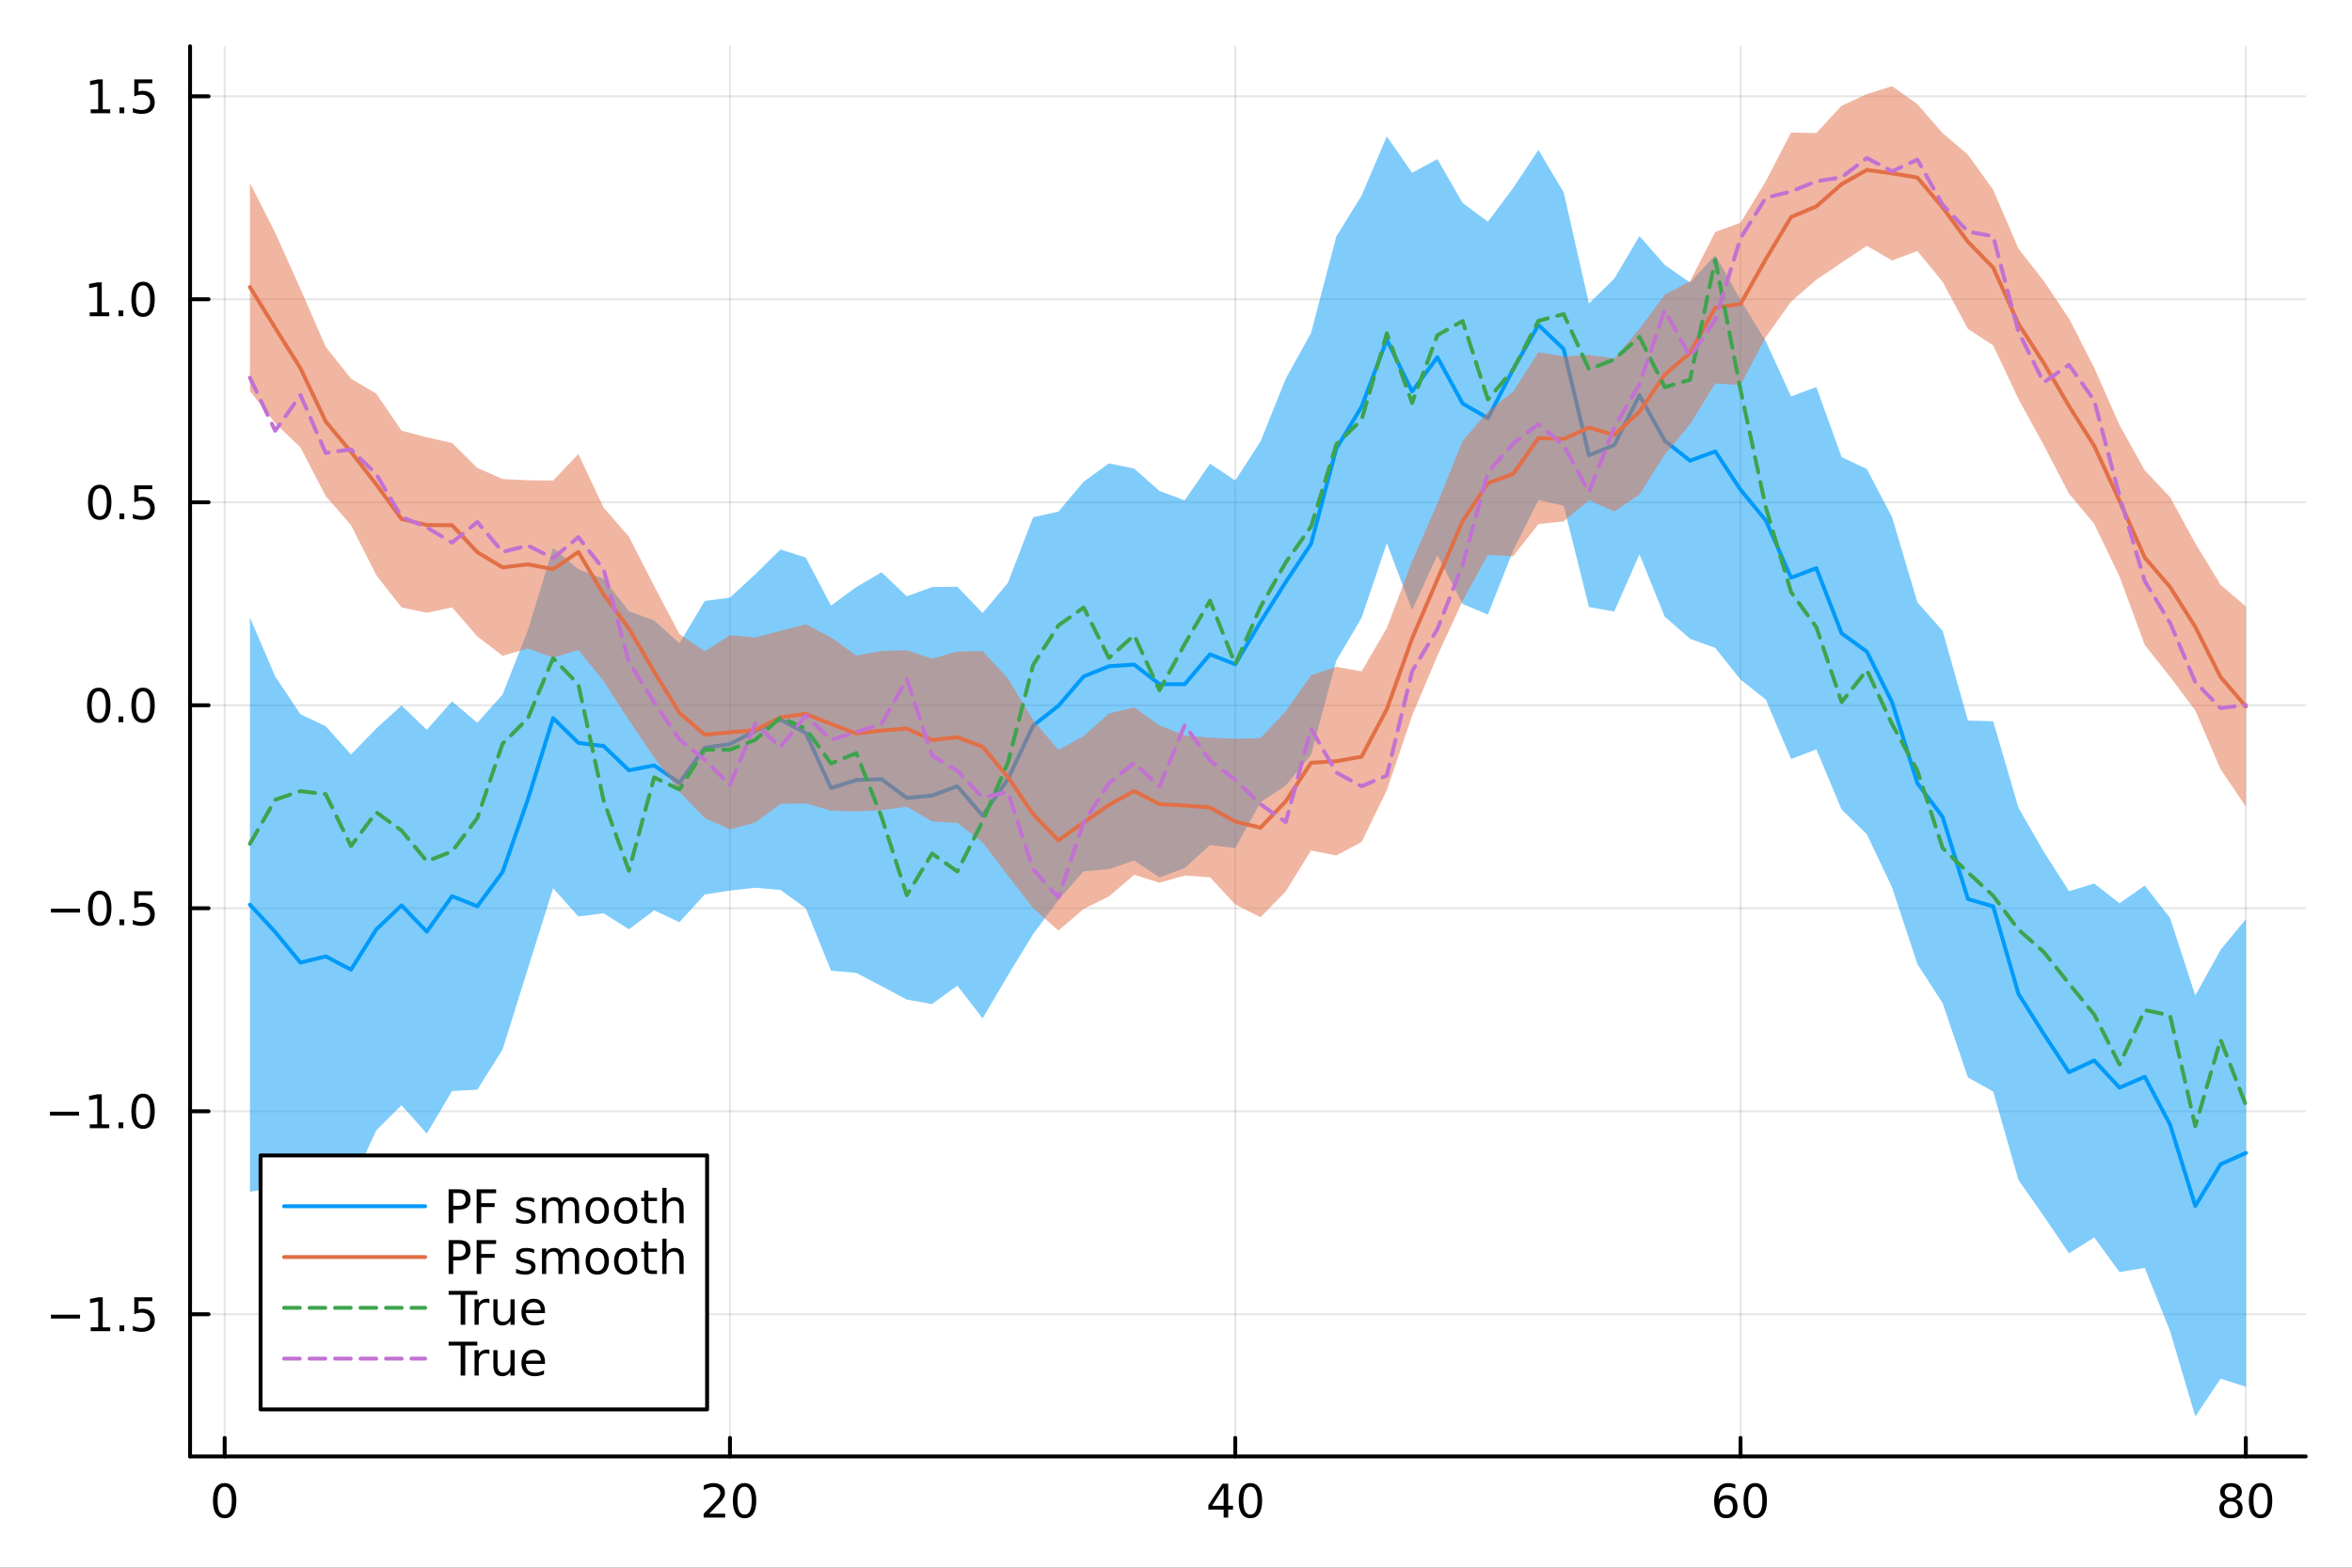 <?xml version="1.0" encoding="utf-8"?>
<svg xmlns="http://www.w3.org/2000/svg" xmlns:xlink="http://www.w3.org/1999/xlink" width="600" height="400" viewBox="0 0 2400 1600">
<rect x="0" y="0" width="2400" height="1600" fill="#333333" stroke="none"/>
<defs>
  <clipPath id="clip560">
    <rect x="0" y="0" width="2400" height="1600"/>
  </clipPath>
</defs>
<path clip-path="url(#clip560)" d="M0 1600 L2400 1600 L2400 0 L0 0  Z" fill="#ffffff" fill-rule="evenodd" fill-opacity="1"/>
<defs>
  <clipPath id="clip561">
    <rect x="480" y="0" width="1681" height="1600"/>
  </clipPath>
</defs>
<path clip-path="url(#clip560)" d="M193.936 1486.45 L2352.76 1486.45 L2352.76 47.244 L193.936 47.244  Z" fill="#ffffff" fill-rule="evenodd" fill-opacity="1"/>
<defs>
  <clipPath id="clip562">
    <rect x="193" y="47" width="2160" height="1440"/>
  </clipPath>
</defs>
<polyline clip-path="url(#clip562)" style="stroke:#000000; stroke-linecap:round; stroke-linejoin:round; stroke-width:2; stroke-opacity:0.1; fill:none" points="229.255,1486.45 229.255,47.244 "/>
<polyline clip-path="url(#clip562)" style="stroke:#000000; stroke-linecap:round; stroke-linejoin:round; stroke-width:2; stroke-opacity:0.1; fill:none" points="744.855,1486.45 744.855,47.244 "/>
<polyline clip-path="url(#clip562)" style="stroke:#000000; stroke-linecap:round; stroke-linejoin:round; stroke-width:2; stroke-opacity:0.1; fill:none" points="1260.46,1486.45 1260.46,47.244 "/>
<polyline clip-path="url(#clip562)" style="stroke:#000000; stroke-linecap:round; stroke-linejoin:round; stroke-width:2; stroke-opacity:0.1; fill:none" points="1776.06,1486.45 1776.06,47.244 "/>
<polyline clip-path="url(#clip562)" style="stroke:#000000; stroke-linecap:round; stroke-linejoin:round; stroke-width:2; stroke-opacity:0.1; fill:none" points="2291.66,1486.45 2291.66,47.244 "/>
<polyline clip-path="url(#clip562)" style="stroke:#000000; stroke-linecap:round; stroke-linejoin:round; stroke-width:2; stroke-opacity:0.1; fill:none" points="193.936,1341.34 2352.76,1341.34 "/>
<polyline clip-path="url(#clip562)" style="stroke:#000000; stroke-linecap:round; stroke-linejoin:round; stroke-width:2; stroke-opacity:0.1; fill:none" points="193.936,1134.16 2352.76,1134.16 "/>
<polyline clip-path="url(#clip562)" style="stroke:#000000; stroke-linecap:round; stroke-linejoin:round; stroke-width:2; stroke-opacity:0.1; fill:none" points="193.936,926.984 2352.76,926.984 "/>
<polyline clip-path="url(#clip562)" style="stroke:#000000; stroke-linecap:round; stroke-linejoin:round; stroke-width:2; stroke-opacity:0.1; fill:none" points="193.936,719.807 2352.76,719.807 "/>
<polyline clip-path="url(#clip562)" style="stroke:#000000; stroke-linecap:round; stroke-linejoin:round; stroke-width:2; stroke-opacity:0.1; fill:none" points="193.936,512.631 2352.76,512.631 "/>
<polyline clip-path="url(#clip562)" style="stroke:#000000; stroke-linecap:round; stroke-linejoin:round; stroke-width:2; stroke-opacity:0.1; fill:none" points="193.936,305.454 2352.76,305.454 "/>
<polyline clip-path="url(#clip562)" style="stroke:#000000; stroke-linecap:round; stroke-linejoin:round; stroke-width:2; stroke-opacity:0.1; fill:none" points="193.936,98.277 2352.76,98.277 "/>
<polyline clip-path="url(#clip560)" style="stroke:#000000; stroke-linecap:round; stroke-linejoin:round; stroke-width:4; stroke-opacity:1; fill:none" points="193.936,1486.45 2352.76,1486.45 "/>
<polyline clip-path="url(#clip560)" style="stroke:#000000; stroke-linecap:round; stroke-linejoin:round; stroke-width:4; stroke-opacity:1; fill:none" points="229.255,1486.45 229.255,1467.55 "/>
<polyline clip-path="url(#clip560)" style="stroke:#000000; stroke-linecap:round; stroke-linejoin:round; stroke-width:4; stroke-opacity:1; fill:none" points="744.855,1486.45 744.855,1467.55 "/>
<polyline clip-path="url(#clip560)" style="stroke:#000000; stroke-linecap:round; stroke-linejoin:round; stroke-width:4; stroke-opacity:1; fill:none" points="1260.46,1486.45 1260.46,1467.55 "/>
<polyline clip-path="url(#clip560)" style="stroke:#000000; stroke-linecap:round; stroke-linejoin:round; stroke-width:4; stroke-opacity:1; fill:none" points="1776.06,1486.45 1776.06,1467.55 "/>
<polyline clip-path="url(#clip560)" style="stroke:#000000; stroke-linecap:round; stroke-linejoin:round; stroke-width:4; stroke-opacity:1; fill:none" points="2291.66,1486.45 2291.66,1467.55 "/>
<path clip-path="url(#clip560)" d="M229.255 1517.37 Q225.644 1517.37 223.815 1520.93 Q222.009 1524.47 222.009 1531.6 Q222.009 1538.71 223.815 1542.27 Q225.644 1545.82 229.255 1545.82 Q232.889 1545.82 234.694 1542.27 Q236.523 1538.71 236.523 1531.6 Q236.523 1524.47 234.694 1520.93 Q232.889 1517.37 229.255 1517.37 M229.255 1513.66 Q235.065 1513.66 238.12 1518.27 Q241.199 1522.85 241.199 1531.6 Q241.199 1540.33 238.12 1544.94 Q235.065 1549.52 229.255 1549.52 Q223.444 1549.52 220.366 1544.94 Q217.31 1540.33 217.31 1531.6 Q217.31 1522.85 220.366 1518.27 Q223.444 1513.66 229.255 1513.66 Z" fill="#000000" fill-rule="nonzero" fill-opacity="1" /><path clip-path="url(#clip560)" d="M723.629 1544.91 L739.948 1544.91 L739.948 1548.85 L718.004 1548.85 L718.004 1544.91 Q720.666 1542.16 725.249 1537.53 Q729.855 1532.88 731.036 1531.53 Q733.281 1529.01 734.161 1527.27 Q735.064 1525.51 735.064 1523.82 Q735.064 1521.07 733.119 1519.33 Q731.198 1517.6 728.096 1517.6 Q725.897 1517.6 723.443 1518.36 Q721.013 1519.13 718.235 1520.68 L718.235 1515.95 Q721.059 1514.82 723.513 1514.24 Q725.967 1513.66 728.004 1513.66 Q733.374 1513.66 736.568 1516.35 Q739.763 1519.03 739.763 1523.52 Q739.763 1525.65 738.953 1527.57 Q738.166 1529.47 736.059 1532.07 Q735.48 1532.74 732.379 1535.95 Q729.277 1539.15 723.629 1544.91 Z" fill="#000000" fill-rule="nonzero" fill-opacity="1" /><path clip-path="url(#clip560)" d="M759.763 1517.37 Q756.152 1517.37 754.323 1520.93 Q752.517 1524.47 752.517 1531.6 Q752.517 1538.71 754.323 1542.27 Q756.152 1545.82 759.763 1545.82 Q763.397 1545.82 765.202 1542.27 Q767.031 1538.71 767.031 1531.6 Q767.031 1524.47 765.202 1520.93 Q763.397 1517.37 759.763 1517.37 M759.763 1513.66 Q765.573 1513.66 768.628 1518.27 Q771.707 1522.85 771.707 1531.6 Q771.707 1540.33 768.628 1544.94 Q765.573 1549.52 759.763 1549.52 Q753.952 1549.52 750.874 1544.94 Q747.818 1540.33 747.818 1531.6 Q747.818 1522.85 750.874 1518.27 Q753.952 1513.66 759.763 1513.66 Z" fill="#000000" fill-rule="nonzero" fill-opacity="1" /><path clip-path="url(#clip560)" d="M1248.63 1518.36 L1236.82 1536.81 L1248.63 1536.81 L1248.63 1518.36 M1247.4 1514.29 L1253.28 1514.29 L1253.28 1536.81 L1258.21 1536.81 L1258.21 1540.7 L1253.28 1540.7 L1253.28 1548.85 L1248.63 1548.85 L1248.63 1540.7 L1233.03 1540.7 L1233.03 1536.19 L1247.4 1514.29 Z" fill="#000000" fill-rule="nonzero" fill-opacity="1" /><path clip-path="url(#clip560)" d="M1275.94 1517.37 Q1272.33 1517.37 1270.5 1520.93 Q1268.7 1524.47 1268.7 1531.6 Q1268.7 1538.71 1270.5 1542.27 Q1272.33 1545.82 1275.94 1545.82 Q1279.58 1545.82 1281.38 1542.27 Q1283.21 1538.71 1283.21 1531.6 Q1283.21 1524.47 1281.38 1520.93 Q1279.58 1517.37 1275.94 1517.37 M1275.94 1513.66 Q1281.75 1513.66 1284.81 1518.27 Q1287.89 1522.85 1287.89 1531.6 Q1287.89 1540.33 1284.81 1544.94 Q1281.75 1549.52 1275.94 1549.52 Q1270.13 1549.52 1267.05 1544.94 Q1264 1540.33 1264 1531.6 Q1264 1522.85 1267.05 1518.27 Q1270.13 1513.66 1275.94 1513.66 Z" fill="#000000" fill-rule="nonzero" fill-opacity="1" /><path clip-path="url(#clip560)" d="M1761.46 1529.7 Q1758.31 1529.7 1756.46 1531.86 Q1754.63 1534.01 1754.63 1537.76 Q1754.63 1541.49 1756.46 1543.66 Q1758.31 1545.82 1761.46 1545.82 Q1764.61 1545.82 1766.44 1543.66 Q1768.29 1541.49 1768.29 1537.76 Q1768.29 1534.01 1766.44 1531.86 Q1764.61 1529.7 1761.46 1529.7 M1770.74 1515.05 L1770.74 1519.31 Q1768.98 1518.48 1767.18 1518.04 Q1765.4 1517.6 1763.64 1517.6 Q1759.01 1517.6 1756.55 1520.72 Q1754.12 1523.85 1753.78 1530.17 Q1755.14 1528.15 1757.2 1527.09 Q1759.26 1526 1761.74 1526 Q1766.95 1526 1769.96 1529.17 Q1772.99 1532.32 1772.99 1537.76 Q1772.99 1543.08 1769.84 1546.3 Q1766.69 1549.52 1761.46 1549.52 Q1755.47 1549.52 1752.3 1544.94 Q1749.12 1540.33 1749.12 1531.6 Q1749.12 1523.41 1753.01 1518.55 Q1756.9 1513.66 1763.45 1513.66 Q1765.21 1513.66 1766.99 1514.01 Q1768.8 1514.36 1770.74 1515.05 Z" fill="#000000" fill-rule="nonzero" fill-opacity="1" /><path clip-path="url(#clip560)" d="M1791.04 1517.37 Q1787.43 1517.37 1785.61 1520.93 Q1783.8 1524.47 1783.8 1531.6 Q1783.8 1538.71 1785.61 1542.27 Q1787.43 1545.82 1791.04 1545.82 Q1794.68 1545.82 1796.48 1542.27 Q1798.31 1538.71 1798.31 1531.6 Q1798.31 1524.47 1796.48 1520.93 Q1794.68 1517.37 1791.04 1517.37 M1791.04 1513.66 Q1796.86 1513.66 1799.91 1518.27 Q1802.99 1522.85 1802.99 1531.6 Q1802.99 1540.33 1799.91 1544.94 Q1796.86 1549.52 1791.04 1549.52 Q1785.23 1549.52 1782.16 1544.94 Q1779.1 1540.33 1779.1 1531.6 Q1779.1 1522.85 1782.16 1518.27 Q1785.23 1513.66 1791.04 1513.66 Z" fill="#000000" fill-rule="nonzero" fill-opacity="1" /><path clip-path="url(#clip560)" d="M2276.53 1532.44 Q2273.2 1532.44 2271.28 1534.22 Q2269.38 1536 2269.38 1539.13 Q2269.38 1542.25 2271.28 1544.03 Q2273.2 1545.82 2276.53 1545.82 Q2279.86 1545.82 2281.78 1544.03 Q2283.71 1542.23 2283.71 1539.13 Q2283.71 1536 2281.78 1534.22 Q2279.89 1532.44 2276.53 1532.44 M2271.85 1530.45 Q2268.84 1529.7 2267.16 1527.64 Q2265.49 1525.58 2265.49 1522.62 Q2265.49 1518.48 2268.43 1516.07 Q2271.39 1513.66 2276.53 1513.66 Q2281.69 1513.66 2284.63 1516.07 Q2287.57 1518.48 2287.57 1522.62 Q2287.57 1525.58 2285.88 1527.64 Q2284.22 1529.7 2281.23 1530.45 Q2284.61 1531.23 2286.48 1533.52 Q2288.38 1535.82 2288.38 1539.13 Q2288.38 1544.15 2285.3 1546.83 Q2282.25 1549.52 2276.53 1549.52 Q2270.81 1549.52 2267.73 1546.83 Q2264.68 1544.15 2264.68 1539.13 Q2264.68 1535.82 2266.58 1533.52 Q2268.47 1531.23 2271.85 1530.45 M2270.14 1523.06 Q2270.14 1525.75 2271.81 1527.25 Q2273.5 1528.76 2276.53 1528.76 Q2279.54 1528.76 2281.23 1527.25 Q2282.94 1525.75 2282.94 1523.06 Q2282.94 1520.38 2281.23 1518.87 Q2279.54 1517.37 2276.53 1517.37 Q2273.5 1517.37 2271.81 1518.87 Q2270.14 1520.38 2270.14 1523.06 Z" fill="#000000" fill-rule="nonzero" fill-opacity="1" /><path clip-path="url(#clip560)" d="M2306.69 1517.37 Q2303.08 1517.37 2301.25 1520.93 Q2299.45 1524.47 2299.45 1531.6 Q2299.45 1538.71 2301.25 1542.27 Q2303.08 1545.82 2306.69 1545.82 Q2310.33 1545.82 2312.13 1542.27 Q2313.96 1538.71 2313.96 1531.6 Q2313.96 1524.47 2312.13 1520.93 Q2310.33 1517.37 2306.69 1517.37 M2306.69 1513.66 Q2312.5 1513.66 2315.56 1518.27 Q2318.64 1522.85 2318.64 1531.6 Q2318.64 1540.33 2315.56 1544.94 Q2312.5 1549.52 2306.69 1549.52 Q2300.88 1549.52 2297.8 1544.94 Q2294.75 1540.33 2294.75 1531.6 Q2294.75 1522.85 2297.8 1518.27 Q2300.88 1513.66 2306.69 1513.66 Z" fill="#000000" fill-rule="nonzero" fill-opacity="1" /><polyline clip-path="url(#clip560)" style="stroke:#000000; stroke-linecap:round; stroke-linejoin:round; stroke-width:4; stroke-opacity:1; fill:none" points="193.936,1486.45 193.936,47.244 "/>
<polyline clip-path="url(#clip560)" style="stroke:#000000; stroke-linecap:round; stroke-linejoin:round; stroke-width:4; stroke-opacity:1; fill:none" points="193.936,1341.34 212.834,1341.34 "/>
<polyline clip-path="url(#clip560)" style="stroke:#000000; stroke-linecap:round; stroke-linejoin:round; stroke-width:4; stroke-opacity:1; fill:none" points="193.936,1134.16 212.834,1134.16 "/>
<polyline clip-path="url(#clip560)" style="stroke:#000000; stroke-linecap:round; stroke-linejoin:round; stroke-width:4; stroke-opacity:1; fill:none" points="193.936,926.984 212.834,926.984 "/>
<polyline clip-path="url(#clip560)" style="stroke:#000000; stroke-linecap:round; stroke-linejoin:round; stroke-width:4; stroke-opacity:1; fill:none" points="193.936,719.807 212.834,719.807 "/>
<polyline clip-path="url(#clip560)" style="stroke:#000000; stroke-linecap:round; stroke-linejoin:round; stroke-width:4; stroke-opacity:1; fill:none" points="193.936,512.631 212.834,512.631 "/>
<polyline clip-path="url(#clip560)" style="stroke:#000000; stroke-linecap:round; stroke-linejoin:round; stroke-width:4; stroke-opacity:1; fill:none" points="193.936,305.454 212.834,305.454 "/>
<polyline clip-path="url(#clip560)" style="stroke:#000000; stroke-linecap:round; stroke-linejoin:round; stroke-width:4; stroke-opacity:1; fill:none" points="193.936,98.277 212.834,98.277 "/>
<path clip-path="url(#clip560)" d="M51.987 1341.79 L81.663 1341.79 L81.663 1345.72 L51.987 1345.72 L51.987 1341.79 Z" fill="#000000" fill-rule="nonzero" fill-opacity="1" /><path clip-path="url(#clip560)" d="M92.566 1354.68 L100.205 1354.68 L100.205 1328.32 L91.895 1329.98 L91.895 1325.72 L100.159 1324.06 L104.834 1324.06 L104.834 1354.68 L112.473 1354.68 L112.473 1358.62 L92.566 1358.62 L92.566 1354.68 Z" fill="#000000" fill-rule="nonzero" fill-opacity="1" /><path clip-path="url(#clip560)" d="M121.918 1352.74 L126.802 1352.74 L126.802 1358.62 L121.918 1358.62 L121.918 1352.74 Z" fill="#000000" fill-rule="nonzero" fill-opacity="1" /><path clip-path="url(#clip560)" d="M137.033 1324.06 L155.39 1324.06 L155.39 1327.99 L141.316 1327.99 L141.316 1336.47 Q142.334 1336.12 143.353 1335.96 Q144.371 1335.77 145.39 1335.77 Q151.177 1335.77 154.556 1338.94 Q157.936 1342.11 157.936 1347.53 Q157.936 1353.11 154.464 1356.21 Q150.992 1359.29 144.672 1359.29 Q142.496 1359.29 140.228 1358.92 Q137.982 1358.55 135.575 1357.81 L135.575 1353.11 Q137.658 1354.24 139.881 1354.8 Q142.103 1355.35 144.58 1355.35 Q148.584 1355.35 150.922 1353.25 Q153.26 1351.14 153.26 1347.53 Q153.26 1343.92 150.922 1341.81 Q148.584 1339.71 144.58 1339.71 Q142.705 1339.71 140.83 1340.12 Q138.978 1340.54 137.033 1341.42 L137.033 1324.06 Z" fill="#000000" fill-rule="nonzero" fill-opacity="1" /><path clip-path="url(#clip560)" d="M50.992 1134.61 L80.668 1134.61 L80.668 1138.55 L50.992 1138.55 L50.992 1134.61 Z" fill="#000000" fill-rule="nonzero" fill-opacity="1" /><path clip-path="url(#clip560)" d="M91.571 1147.51 L99.21 1147.51 L99.21 1121.14 L90.899 1122.81 L90.899 1118.55 L99.163 1116.88 L103.839 1116.88 L103.839 1147.51 L111.478 1147.51 L111.478 1151.44 L91.571 1151.44 L91.571 1147.51 Z" fill="#000000" fill-rule="nonzero" fill-opacity="1" /><path clip-path="url(#clip560)" d="M120.922 1145.56 L125.807 1145.56 L125.807 1151.44 L120.922 1151.44 L120.922 1145.56 Z" fill="#000000" fill-rule="nonzero" fill-opacity="1" /><path clip-path="url(#clip560)" d="M145.992 1119.96 Q142.381 1119.96 140.552 1123.52 Q138.746 1127.07 138.746 1134.2 Q138.746 1141.3 140.552 1144.87 Q142.381 1148.41 145.992 1148.41 Q149.626 1148.41 151.431 1144.87 Q153.26 1141.3 153.26 1134.2 Q153.26 1127.07 151.431 1123.52 Q149.626 1119.96 145.992 1119.96 M145.992 1116.26 Q151.802 1116.26 154.857 1120.86 Q157.936 1125.45 157.936 1134.2 Q157.936 1142.92 154.857 1147.53 Q151.802 1152.11 145.992 1152.11 Q140.181 1152.11 137.103 1147.53 Q134.047 1142.92 134.047 1134.2 Q134.047 1125.45 137.103 1120.86 Q140.181 1116.26 145.992 1116.26 Z" fill="#000000" fill-rule="nonzero" fill-opacity="1" /><path clip-path="url(#clip560)" d="M51.987 927.436 L81.663 927.436 L81.663 931.371 L51.987 931.371 L51.987 927.436 Z" fill="#000000" fill-rule="nonzero" fill-opacity="1" /><path clip-path="url(#clip560)" d="M101.756 912.783 Q98.145 912.783 96.316 916.348 Q94.51 919.889 94.51 927.019 Q94.51 934.125 96.316 937.69 Q98.145 941.232 101.756 941.232 Q105.39 941.232 107.196 937.69 Q109.024 934.125 109.024 927.019 Q109.024 919.889 107.196 916.348 Q105.39 912.783 101.756 912.783 M101.756 909.079 Q107.566 909.079 110.621 913.686 Q113.7 918.269 113.7 927.019 Q113.7 935.746 110.621 940.352 Q107.566 944.935 101.756 944.935 Q95.946 944.935 92.867 940.352 Q89.811 935.746 89.811 927.019 Q89.811 918.269 92.867 913.686 Q95.946 909.079 101.756 909.079 Z" fill="#000000" fill-rule="nonzero" fill-opacity="1" /><path clip-path="url(#clip560)" d="M121.918 938.385 L126.802 938.385 L126.802 944.264 L121.918 944.264 L121.918 938.385 Z" fill="#000000" fill-rule="nonzero" fill-opacity="1" /><path clip-path="url(#clip560)" d="M137.033 909.704 L155.39 909.704 L155.39 913.639 L141.316 913.639 L141.316 922.112 Q142.334 921.764 143.353 921.602 Q144.371 921.417 145.39 921.417 Q151.177 921.417 154.556 924.588 Q157.936 927.76 157.936 933.176 Q157.936 938.755 154.464 941.857 Q150.992 944.935 144.672 944.935 Q142.496 944.935 140.228 944.565 Q137.982 944.195 135.575 943.454 L135.575 938.755 Q137.658 939.889 139.881 940.445 Q142.103 941 144.58 941 Q148.584 941 150.922 938.894 Q153.26 936.787 153.26 933.176 Q153.26 929.565 150.922 927.459 Q148.584 925.352 144.58 925.352 Q142.705 925.352 140.83 925.769 Q138.978 926.186 137.033 927.065 L137.033 909.704 Z" fill="#000000" fill-rule="nonzero" fill-opacity="1" /><path clip-path="url(#clip560)" d="M100.76 705.606 Q97.149 705.606 95.321 709.171 Q93.515 712.712 93.515 719.842 Q93.515 726.949 95.321 730.513 Q97.149 734.055 100.76 734.055 Q104.395 734.055 106.2 730.513 Q108.029 726.949 108.029 719.842 Q108.029 712.712 106.2 709.171 Q104.395 705.606 100.76 705.606 M100.76 701.902 Q106.571 701.902 109.626 706.509 Q112.705 711.092 112.705 719.842 Q112.705 728.569 109.626 733.175 Q106.571 737.759 100.76 737.759 Q94.95 737.759 91.871 733.175 Q88.816 728.569 88.816 719.842 Q88.816 711.092 91.871 706.509 Q94.95 701.902 100.76 701.902 Z" fill="#000000" fill-rule="nonzero" fill-opacity="1" /><path clip-path="url(#clip560)" d="M120.922 731.208 L125.807 731.208 L125.807 737.087 L120.922 737.087 L120.922 731.208 Z" fill="#000000" fill-rule="nonzero" fill-opacity="1" /><path clip-path="url(#clip560)" d="M145.992 705.606 Q142.381 705.606 140.552 709.171 Q138.746 712.712 138.746 719.842 Q138.746 726.949 140.552 730.513 Q142.381 734.055 145.992 734.055 Q149.626 734.055 151.431 730.513 Q153.26 726.949 153.26 719.842 Q153.26 712.712 151.431 709.171 Q149.626 705.606 145.992 705.606 M145.992 701.902 Q151.802 701.902 154.857 706.509 Q157.936 711.092 157.936 719.842 Q157.936 728.569 154.857 733.175 Q151.802 737.759 145.992 737.759 Q140.181 737.759 137.103 733.175 Q134.047 728.569 134.047 719.842 Q134.047 711.092 137.103 706.509 Q140.181 701.902 145.992 701.902 Z" fill="#000000" fill-rule="nonzero" fill-opacity="1" /><path clip-path="url(#clip560)" d="M101.756 498.429 Q98.145 498.429 96.316 501.994 Q94.51 505.536 94.51 512.665 Q94.51 519.772 96.316 523.336 Q98.145 526.878 101.756 526.878 Q105.39 526.878 107.196 523.336 Q109.024 519.772 109.024 512.665 Q109.024 505.536 107.196 501.994 Q105.39 498.429 101.756 498.429 M101.756 494.726 Q107.566 494.726 110.621 499.332 Q113.7 503.915 113.7 512.665 Q113.7 521.392 110.621 525.999 Q107.566 530.582 101.756 530.582 Q95.946 530.582 92.867 525.999 Q89.811 521.392 89.811 512.665 Q89.811 503.915 92.867 499.332 Q95.946 494.726 101.756 494.726 Z" fill="#000000" fill-rule="nonzero" fill-opacity="1" /><path clip-path="url(#clip560)" d="M121.918 524.031 L126.802 524.031 L126.802 529.911 L121.918 529.911 L121.918 524.031 Z" fill="#000000" fill-rule="nonzero" fill-opacity="1" /><path clip-path="url(#clip560)" d="M137.033 495.351 L155.39 495.351 L155.39 499.286 L141.316 499.286 L141.316 507.758 Q142.334 507.411 143.353 507.249 Q144.371 507.063 145.39 507.063 Q151.177 507.063 154.556 510.235 Q157.936 513.406 157.936 518.823 Q157.936 524.401 154.464 527.503 Q150.992 530.582 144.672 530.582 Q142.496 530.582 140.228 530.211 Q137.982 529.841 135.575 529.1 L135.575 524.401 Q137.658 525.536 139.881 526.091 Q142.103 526.647 144.58 526.647 Q148.584 526.647 150.922 524.54 Q153.26 522.434 153.26 518.823 Q153.26 515.212 150.922 513.105 Q148.584 510.999 144.58 510.999 Q142.705 510.999 140.83 511.415 Q138.978 511.832 137.033 512.712 L137.033 495.351 Z" fill="#000000" fill-rule="nonzero" fill-opacity="1" /><path clip-path="url(#clip560)" d="M91.571 318.799 L99.21 318.799 L99.21 292.433 L90.899 294.1 L90.899 289.84 L99.163 288.174 L103.839 288.174 L103.839 318.799 L111.478 318.799 L111.478 322.734 L91.571 322.734 L91.571 318.799 Z" fill="#000000" fill-rule="nonzero" fill-opacity="1" /><path clip-path="url(#clip560)" d="M120.922 316.854 L125.807 316.854 L125.807 322.734 L120.922 322.734 L120.922 316.854 Z" fill="#000000" fill-rule="nonzero" fill-opacity="1" /><path clip-path="url(#clip560)" d="M145.992 291.252 Q142.381 291.252 140.552 294.817 Q138.746 298.359 138.746 305.488 Q138.746 312.595 140.552 316.16 Q142.381 319.701 145.992 319.701 Q149.626 319.701 151.431 316.16 Q153.26 312.595 153.26 305.488 Q153.26 298.359 151.431 294.817 Q149.626 291.252 145.992 291.252 M145.992 287.549 Q151.802 287.549 154.857 292.155 Q157.936 296.738 157.936 305.488 Q157.936 314.215 154.857 318.822 Q151.802 323.405 145.992 323.405 Q140.181 323.405 137.103 318.822 Q134.047 314.215 134.047 305.488 Q134.047 296.738 137.103 292.155 Q140.181 287.549 145.992 287.549 Z" fill="#000000" fill-rule="nonzero" fill-opacity="1" /><path clip-path="url(#clip560)" d="M92.566 111.622 L100.205 111.622 L100.205 85.256 L91.895 86.923 L91.895 82.664 L100.159 80.997 L104.834 80.997 L104.834 111.622 L112.473 111.622 L112.473 115.557 L92.566 115.557 L92.566 111.622 Z" fill="#000000" fill-rule="nonzero" fill-opacity="1" /><path clip-path="url(#clip560)" d="M121.918 109.677 L126.802 109.677 L126.802 115.557 L121.918 115.557 L121.918 109.677 Z" fill="#000000" fill-rule="nonzero" fill-opacity="1" /><path clip-path="url(#clip560)" d="M137.033 80.997 L155.39 80.997 L155.39 84.932 L141.316 84.932 L141.316 93.404 Q142.334 93.057 143.353 92.895 Q144.371 92.71 145.39 92.71 Q151.177 92.71 154.556 95.881 Q157.936 99.052 157.936 104.469 Q157.936 110.048 154.464 113.15 Q150.992 116.228 144.672 116.228 Q142.496 116.228 140.228 115.858 Q137.982 115.487 135.575 114.747 L135.575 110.048 Q137.658 111.182 139.881 111.737 Q142.103 112.293 144.58 112.293 Q148.584 112.293 150.922 110.187 Q153.26 108.08 153.26 104.469 Q153.26 100.858 150.922 98.751 Q148.584 96.645 144.58 96.645 Q142.705 96.645 140.83 97.062 Q138.978 97.478 137.033 98.358 L137.033 80.997 Z" fill="#000000" fill-rule="nonzero" fill-opacity="1" /><path clip-path="url(#clip562)" d="M255.035 1216.3 L280.815 1212.16 L306.595 1235.97 L332.375 1210.93 L358.155 1209.33 L383.935 1153.69 L409.715 1128 L435.495 1156.88 L461.275 1113.51 L487.055 1112.13 L512.835 1071.16 L538.615 988.692 L564.395 906.565 L590.175 935.364 L615.955 932.111 L641.735 948.477 L667.515 929.136 L693.295 941.231 L719.075 912.906 L744.855 908.896 L770.635 906.068 L796.415 908.255 L822.195 927.005 L847.975 990.635 L873.755 992.98 L899.535 1006.42 L925.316 1020.19 L951.096 1024.75 L976.876 1005.95 L1002.66 1039.3 L1028.44 995.563 L1054.22 953.385 L1080 918.567 L1105.78 889.231 L1131.56 887.1 L1157.34 878.248 L1183.12 895.491 L1208.9 885.947 L1234.68 862.423 L1260.46 865.567 L1286.24 818.87 L1312.02 801.649 L1337.8 770.347 L1363.58 674.339 L1389.36 630.587 L1415.14 554.314 L1440.92 622.702 L1466.7 566.694 L1492.48 616.44 L1518.26 627.254 L1544.04 561.951 L1569.82 510.249 L1595.6 516.209 L1621.38 619.561 L1647.16 624.145 L1672.94 565.745 L1698.72 629.372 L1724.5 651.952 L1750.28 661.29 L1776.06 693.624 L1801.84 713.962 L1827.62 774.709 L1853.4 764.746 L1879.18 826.182 L1904.96 851.548 L1930.74 905.85 L1956.52 983.969 L1982.3 1023.9 L2008.08 1099.67 L2033.86 1114.03 L2059.64 1204.28 L2085.42 1241.08 L2111.2 1279.13 L2136.98 1262.93 L2162.76 1298.27 L2188.54 1294 L2214.32 1358.46 L2240.1 1445.72 L2265.88 1407.08 L2291.66 1415.32 L2291.66 938.112 L2265.88 969.436 L2240.1 1015.99 L2214.32 936.849 L2188.54 903.884 L2162.76 921.886 L2136.98 901.715 L2111.2 909.566 L2085.42 869.158 L2059.64 824.376 L2033.86 736.128 L2008.08 735.378 L1982.3 643.818 L1956.52 614.766 L1930.74 527.962 L1904.96 478.777 L1879.18 466.496 L1853.4 394.975 L1827.62 404.565 L1801.84 348.335 L1776.06 306.061 L1750.28 260.192 L1724.5 288.393 L1698.72 270.361 L1672.94 240.929 L1647.16 284.421 L1621.38 309.829 L1595.6 196.381 L1569.82 152.97 L1544.04 191.836 L1518.26 226.302 L1492.48 207.146 L1466.7 162.432 L1440.92 176.383 L1415.14 139.211 L1389.36 199.581 L1363.58 241.416 L1337.8 339.865 L1312.02 386.379 L1286.24 450.539 L1260.46 490.424 L1234.68 473.2 L1208.9 510.639 L1183.12 501.113 L1157.34 478.277 L1131.56 472.904 L1105.78 491.594 L1080 522.155 L1054.22 527.858 L1028.44 594.891 L1002.66 625.687 L976.876 598.86 L951.096 599.104 L925.316 608.61 L899.535 584.071 L873.755 599.178 L847.975 618.062 L822.195 569.08 L796.415 560.805 L770.635 586.16 L744.855 609.909 L719.075 613.389 L693.295 656.678 L667.515 633.262 L641.735 623.823 L615.955 590.739 L590.175 581.048 L564.395 559.216 L538.615 643.193 L512.835 708.812 L487.055 737.71 L461.275 715.783 L435.495 744.841 L409.715 720.057 L383.935 743.527 L358.155 770.029 L332.375 741.203 L306.595 728.982 L280.815 690.359 L255.035 630.333  Z" fill="#009af9" fill-rule="evenodd" fill-opacity="0.5"/>
<polyline clip-path="url(#clip562)" style="stroke:#009af9; stroke-linecap:round; stroke-linejoin:round; stroke-width:4; stroke-opacity:1; fill:none" points="255.035,923.314 280.815,951.259 306.595,982.475 332.375,976.066 358.155,989.681 383.935,948.607 409.715,924.03 435.495,950.859 461.275,914.648 487.055,924.922 512.835,889.986 538.615,815.942 564.395,732.89 590.175,758.206 615.955,761.425 641.735,786.15 667.515,781.199 693.295,798.954 719.075,763.147 744.855,759.403 770.635,746.114 796.415,734.53 822.195,748.043 847.975,804.349 873.755,796.079 899.535,795.245 925.316,814.4 951.096,811.927 976.876,802.404 1002.66,832.495 1028.44,795.227 1054.22,740.622 1080,720.361 1105.78,690.413 1131.56,680.002 1157.34,678.262 1183.12,698.302 1208.9,698.293 1234.68,667.812 1260.46,677.995 1286.24,634.705 1312.02,594.014 1337.8,555.106 1363.58,457.878 1389.36,415.084 1415.14,346.763 1440.92,399.542 1466.7,364.563 1492.48,411.793 1518.26,426.778 1544.04,376.894 1569.82,331.609 1595.6,356.295 1621.38,464.695 1647.16,454.283 1672.94,403.337 1698.72,449.866 1724.5,470.172 1750.28,460.741 1776.06,499.842 1801.84,531.149 1827.62,589.637 1853.4,579.861 1879.18,646.339 1904.96,665.162 1930.74,716.906 1956.52,799.367 1982.3,833.857 2008.08,917.523 2033.86,925.077 2059.64,1014.33 2085.42,1055.12 2111.2,1094.35 2136.98,1082.32 2162.76,1110.08 2188.54,1098.94 2214.32,1147.65 2240.1,1230.85 2265.88,1188.26 2291.66,1176.72 "/>
<path clip-path="url(#clip562)" d="M255.035 399.153 L280.815 431.931 L306.595 456.674 L332.375 506.362 L358.155 535.94 L383.935 586.952 L409.715 619.93 L435.495 625.444 L461.275 619.971 L487.055 649.551 L512.835 669.255 L538.615 661.819 L564.395 671.196 L590.175 663.417 L615.955 695.302 L641.735 735.212 L667.515 773.04 L693.295 807.977 L719.075 834.94 L744.855 846.491 L770.635 839.515 L796.415 820.493 L822.195 820.013 L847.975 827.348 L873.755 828.224 L899.535 826.869 L925.316 823.405 L951.096 838.331 L976.876 839.922 L1002.66 859.845 L1028.44 893.698 L1054.22 926.959 L1080 949.746 L1105.78 927.691 L1131.56 914.897 L1157.34 892.836 L1183.12 900.918 L1208.9 893.594 L1234.68 895.411 L1260.46 923.042 L1286.24 936.184 L1312.02 909.681 L1337.8 868.019 L1363.58 873.133 L1389.36 859.354 L1415.14 806.547 L1440.92 730.456 L1466.7 669.287 L1492.48 613.346 L1518.26 566.229 L1544.04 567.75 L1569.82 534.875 L1595.6 532.136 L1621.38 510.523 L1647.16 521.997 L1672.94 504.677 L1698.72 463.982 L1724.5 433.066 L1750.28 391.253 L1776.06 393.109 L1801.84 344.018 L1827.62 307.84 L1853.4 285.51 L1879.18 268.061 L1904.96 250.9 L1930.74 265.9 L1956.52 256.105 L1982.3 287.722 L2008.08 335.71 L2033.86 352.545 L2059.64 407.234 L2085.42 454.227 L2111.2 503.767 L2136.98 534.736 L2162.76 588.422 L2188.54 658.279 L2214.32 690.704 L2240.1 725.154 L2265.88 785.05 L2291.66 823.203 L2291.66 618.948 L2265.88 596.85 L2240.1 554.537 L2214.32 507.348 L2188.54 480.03 L2162.76 433.798 L2136.98 375.34 L2111.2 325.058 L2085.42 286.66 L2059.64 253.759 L2033.86 193.714 L2008.08 157.823 L1982.3 135.907 L1956.52 106.308 L1930.74 87.976 L1904.96 95.997 L1879.18 107.926 L1853.4 135.781 L1827.62 135.193 L1801.84 184.948 L1776.06 227.315 L1750.28 236.729 L1724.5 287.154 L1698.72 300.707 L1672.94 335.722 L1647.16 365.879 L1621.38 362.225 L1595.6 363.86 L1569.82 359.381 L1544.04 399.654 L1518.26 420.074 L1492.48 449.935 L1466.7 513.741 L1440.92 572.749 L1415.14 640.973 L1389.36 685.213 L1363.58 680.604 L1337.8 689.074 L1312.02 725.95 L1286.24 753.266 L1260.46 753.941 L1234.68 752.888 L1208.9 750.62 L1183.12 740.436 L1157.34 721.934 L1131.56 728.122 L1105.78 751.246 L1080 765.347 L1054.22 734.938 L1028.44 692.431 L1002.66 664.464 L976.876 664.919 L951.096 672.284 L925.316 663.615 L899.535 664.361 L873.755 669.055 L847.975 650.487 L822.195 637.163 L796.415 643.782 L770.635 650.685 L744.855 648.338 L719.075 664.661 L693.295 647.121 L667.515 598.099 L641.735 547.693 L615.955 518.162 L590.175 463.394 L564.395 490.465 L538.615 490.181 L512.835 488.89 L487.055 477.563 L461.275 452.08 L435.495 446.345 L409.715 439.516 L383.935 401.744 L358.155 386.439 L332.375 353.993 L306.595 294.941 L280.815 237.427 L255.035 186.815  Z" fill="#e26f46" fill-rule="evenodd" fill-opacity="0.5"/>
<polyline clip-path="url(#clip562)" style="stroke:#e26f46; stroke-linecap:round; stroke-linejoin:round; stroke-width:4; stroke-opacity:1; fill:none" points="255.035,292.984 280.815,334.679 306.595,375.807 332.375,430.177 358.155,461.19 383.935,494.348 409.715,529.723 435.495,535.895 461.275,536.025 487.055,563.557 512.835,579.072 538.615,576 564.395,580.83 590.175,563.406 615.955,606.732 641.735,641.453 667.515,685.57 693.295,727.549 719.075,749.8 744.855,747.415 770.635,745.1 796.415,732.138 822.195,728.588 847.975,738.917 873.755,748.639 899.535,745.615 925.316,743.51 951.096,755.308 976.876,752.421 1002.66,762.155 1028.44,793.065 1054.22,830.948 1080,857.546 1105.78,839.469 1131.56,821.51 1157.34,807.385 1183.12,820.677 1208.9,822.107 1234.68,824.15 1260.46,838.491 1286.24,844.725 1312.02,817.816 1337.8,778.546 1363.58,776.868 1389.36,772.284 1415.14,723.76 1440.92,651.602 1466.7,591.514 1492.48,531.641 1518.26,493.152 1544.04,483.702 1569.82,447.128 1595.6,447.998 1621.38,436.374 1647.16,443.938 1672.94,420.199 1698.72,382.345 1724.5,360.11 1750.28,313.991 1776.06,310.212 1801.84,264.483 1827.62,221.517 1853.4,210.645 1879.18,187.994 1904.96,173.449 1930.74,176.938 1956.52,181.206 1982.3,211.815 2008.08,246.767 2033.86,273.129 2059.64,330.496 2085.42,370.444 2111.2,414.413 2136.98,455.038 2162.76,511.11 2188.54,569.154 2214.32,599.026 2240.1,639.845 2265.88,690.95 2291.66,721.075 "/>
<polyline clip-path="url(#clip562)" style="stroke:#3da44d; stroke-linecap:round; stroke-linejoin:round; stroke-width:4; stroke-opacity:1; fill:none" stroke-dasharray="16, 10" points="255.035,861.134 280.815,816.18 306.595,807.445 332.375,810.578 358.155,863.529 383.935,828.981 409.715,847.652 435.495,878.989 461.275,869.024 487.055,834.902 512.835,758.98 538.615,733.188 564.395,671.727 590.175,698.6 615.955,817.141 641.735,888.719 667.515,793.432 693.295,805.704 719.075,765.044 744.855,765.141 770.635,755.136 796.415,732.243 822.195,743.667 847.975,779.252 873.755,768.667 899.535,833.663 925.316,913.692 951.096,871.126 976.876,889.462 1002.66,838.119 1028.44,778.427 1054.22,678.611 1080,638.314 1105.78,620.021 1131.56,671.525 1157.34,648.305 1183.12,704.537 1208.9,657.285 1234.68,613.071 1260.46,678.019 1286.24,619.433 1312.02,573.937 1337.8,537.41 1363.58,453.619 1389.36,428.369 1415.14,340.195 1440.92,411.253 1466.7,342.124 1492.48,327.645 1518.26,407.697 1544.04,377.136 1569.82,327.468 1595.6,320.571 1621.38,376.889 1647.16,366.989 1672.94,343.777 1698.72,395.183 1724.5,387.554 1750.28,265.163 1776.06,397.924 1801.84,517.799 1827.62,604.353 1853.4,640.054 1879.18,716.591 1904.96,683.917 1930.74,739.163 1956.52,786.545 1982.3,865.621 2008.08,890.357 2033.86,914.28 2059.64,948.776 2085.42,971.572 2111.2,1003.83 2136.98,1035.45 2162.76,1086.49 2188.54,1030.89 2214.32,1036.31 2240.1,1149.49 2265.88,1061.1 2291.66,1127.81 "/>
<polyline clip-path="url(#clip562)" style="stroke:#c271d2; stroke-linecap:round; stroke-linejoin:round; stroke-width:4; stroke-opacity:1; fill:none" stroke-dasharray="16, 10" points="255.035,385.505 280.815,439.638 306.595,403.179 332.375,462.286 358.155,458.628 383.935,484.003 409.715,527.517 435.495,538.237 461.275,553.785 487.055,532.777 512.835,563.293 538.615,556.785 564.395,569.636 590.175,548.232 615.955,581.186 641.735,675.547 667.515,716.608 693.295,754.555 719.075,775.338 744.855,801.162 770.635,738.783 796.415,762.512 822.195,730.175 847.975,755.075 873.755,747.261 899.535,738.725 925.316,692.985 951.096,771.108 976.876,786.695 1002.66,813.904 1028.44,808.392 1054.22,887.304 1080,915.98 1105.78,839.286 1131.56,799.535 1157.34,778.526 1183.12,802.755 1208.9,739.995 1234.68,776.22 1260.46,795.89 1286.24,820.777 1312.02,839.112 1337.8,743.803 1363.58,788.4 1389.36,802.457 1415.14,791.458 1440.92,685.095 1466.7,642.054 1492.48,576.464 1518.26,482.075 1544.04,452.503 1569.82,432.93 1595.6,454.424 1621.38,502.303 1647.16,436.234 1672.94,391.898 1698.72,316.413 1724.5,364.066 1750.28,326.017 1776.06,243.075 1801.84,201.822 1827.62,195.496 1853.4,184.992 1879.18,180.964 1904.96,161.243 1930.74,174.888 1956.52,162.89 1982.3,208.947 2008.08,236.384 2033.86,241.097 2059.64,338.62 2085.42,390.381 2111.2,372.341 2136.98,408.73 2162.76,506.135 2188.54,593.199 2214.32,635.566 2240.1,696.205 2265.88,722.686 2291.66,719.572 "/>
<path clip-path="url(#clip560)" d="M265.897 1438.47 L721.546 1438.47 L721.546 1179.27 L265.897 1179.27  Z" fill="#ffffff" fill-rule="evenodd" fill-opacity="1"/>
<polyline clip-path="url(#clip560)" style="stroke:#000000; stroke-linecap:round; stroke-linejoin:round; stroke-width:4; stroke-opacity:1; fill:none" points="265.897,1438.47 721.546,1438.47 721.546,1179.27 265.897,1179.27 265.897,1438.47 "/>
<polyline clip-path="url(#clip560)" style="stroke:#009af9; stroke-linecap:round; stroke-linejoin:round; stroke-width:4; stroke-opacity:1; fill:none" points="289.884,1231.11 433.805,1231.11 "/>
<path clip-path="url(#clip560)" d="M462.468 1217.68 L462.468 1230.66 L468.347 1230.66 Q471.611 1230.66 473.394 1228.97 Q475.176 1227.28 475.176 1224.16 Q475.176 1221.06 473.394 1219.37 Q471.611 1217.68 468.347 1217.68 L462.468 1217.68 M457.792 1213.83 L468.347 1213.83 Q474.157 1213.83 477.12 1216.47 Q480.106 1219.09 480.106 1224.16 Q480.106 1229.27 477.12 1231.89 Q474.157 1234.51 468.347 1234.51 L462.468 1234.51 L462.468 1248.39 L457.792 1248.39 L457.792 1213.83 Z" fill="#000000" fill-rule="nonzero" fill-opacity="1" /><path clip-path="url(#clip560)" d="M486.38 1213.83 L506.241 1213.83 L506.241 1217.77 L491.055 1217.77 L491.055 1227.95 L504.759 1227.95 L504.759 1231.89 L491.055 1231.89 L491.055 1248.39 L486.38 1248.39 L486.38 1213.83 Z" fill="#000000" fill-rule="nonzero" fill-opacity="1" /><path clip-path="url(#clip560)" d="M545.06 1223.23 L545.06 1227.26 Q543.254 1226.33 541.31 1225.87 Q539.365 1225.41 537.282 1225.41 Q534.111 1225.41 532.514 1226.38 Q530.94 1227.35 530.94 1229.3 Q530.94 1230.78 532.074 1231.64 Q533.208 1232.47 536.634 1233.23 L538.092 1233.56 Q542.629 1234.53 544.527 1236.31 Q546.449 1238.07 546.449 1241.24 Q546.449 1244.85 543.578 1246.96 Q540.731 1249.07 535.731 1249.07 Q533.648 1249.07 531.379 1248.65 Q529.134 1248.26 526.634 1247.45 L526.634 1243.05 Q528.995 1244.27 531.287 1244.9 Q533.578 1245.5 535.824 1245.5 Q538.833 1245.5 540.453 1244.48 Q542.074 1243.44 542.074 1241.57 Q542.074 1239.83 540.893 1238.9 Q539.736 1237.98 535.777 1237.12 L534.296 1236.77 Q530.338 1235.94 528.578 1234.23 Q526.819 1232.49 526.819 1229.48 Q526.819 1225.83 529.412 1223.83 Q532.004 1221.84 536.773 1221.84 Q539.134 1221.84 541.217 1222.19 Q543.301 1222.54 545.06 1223.23 Z" fill="#000000" fill-rule="nonzero" fill-opacity="1" /><path clip-path="url(#clip560)" d="M573.416 1227.45 Q575.013 1224.58 577.236 1223.21 Q579.458 1221.84 582.467 1221.84 Q586.518 1221.84 588.717 1224.69 Q590.916 1227.51 590.916 1232.75 L590.916 1248.39 L586.634 1248.39 L586.634 1232.89 Q586.634 1229.16 585.314 1227.35 Q583.995 1225.55 581.286 1225.55 Q577.976 1225.55 576.055 1227.75 Q574.134 1229.95 574.134 1233.74 L574.134 1248.39 L569.851 1248.39 L569.851 1232.89 Q569.851 1229.14 568.532 1227.35 Q567.212 1225.55 564.458 1225.55 Q561.194 1225.55 559.273 1227.77 Q557.351 1229.97 557.351 1233.74 L557.351 1248.39 L553.069 1248.39 L553.069 1222.47 L557.351 1222.47 L557.351 1226.5 Q558.81 1224.11 560.847 1222.98 Q562.884 1221.84 565.685 1221.84 Q568.509 1221.84 570.476 1223.28 Q572.467 1224.71 573.416 1227.45 Z" fill="#000000" fill-rule="nonzero" fill-opacity="1" /><path clip-path="url(#clip560)" d="M609.458 1225.45 Q606.032 1225.45 604.041 1228.14 Q602.05 1230.8 602.05 1235.45 Q602.05 1240.11 604.018 1242.79 Q606.009 1245.45 609.458 1245.45 Q612.86 1245.45 614.851 1242.77 Q616.842 1240.08 616.842 1235.45 Q616.842 1230.85 614.851 1228.16 Q612.86 1225.45 609.458 1225.45 M609.458 1221.84 Q615.013 1221.84 618.184 1225.45 Q621.356 1229.07 621.356 1235.45 Q621.356 1241.82 618.184 1245.45 Q615.013 1249.07 609.458 1249.07 Q603.879 1249.07 600.708 1245.45 Q597.56 1241.82 597.56 1235.45 Q597.56 1229.07 600.708 1225.45 Q603.879 1221.84 609.458 1221.84 Z" fill="#000000" fill-rule="nonzero" fill-opacity="1" /><path clip-path="url(#clip560)" d="M638.462 1225.45 Q635.036 1225.45 633.045 1228.14 Q631.055 1230.8 631.055 1235.45 Q631.055 1240.11 633.022 1242.79 Q635.013 1245.45 638.462 1245.45 Q641.865 1245.45 643.856 1242.77 Q645.846 1240.08 645.846 1235.45 Q645.846 1230.85 643.856 1228.16 Q641.865 1225.45 638.462 1225.45 M638.462 1221.84 Q644.018 1221.84 647.189 1225.45 Q650.36 1229.07 650.36 1235.45 Q650.36 1241.82 647.189 1245.45 Q644.018 1249.07 638.462 1249.07 Q632.883 1249.07 629.712 1245.45 Q626.564 1241.82 626.564 1235.45 Q626.564 1229.07 629.712 1225.45 Q632.883 1221.84 638.462 1221.84 Z" fill="#000000" fill-rule="nonzero" fill-opacity="1" /><path clip-path="url(#clip560)" d="M661.633 1215.11 L661.633 1222.47 L670.406 1222.47 L670.406 1225.78 L661.633 1225.78 L661.633 1239.85 Q661.633 1243.02 662.49 1243.93 Q663.369 1244.83 666.031 1244.83 L670.406 1244.83 L670.406 1248.39 L666.031 1248.39 Q661.101 1248.39 659.226 1246.57 Q657.351 1244.71 657.351 1239.85 L657.351 1225.78 L654.226 1225.78 L654.226 1222.47 L657.351 1222.47 L657.351 1215.11 L661.633 1215.11 Z" fill="#000000" fill-rule="nonzero" fill-opacity="1" /><path clip-path="url(#clip560)" d="M697.559 1232.75 L697.559 1248.39 L693.3 1248.39 L693.3 1232.89 Q693.3 1229.2 691.865 1227.38 Q690.429 1225.55 687.559 1225.55 Q684.11 1225.55 682.119 1227.75 Q680.129 1229.95 680.129 1233.74 L680.129 1248.39 L675.846 1248.39 L675.846 1212.38 L680.129 1212.38 L680.129 1226.5 Q681.656 1224.16 683.716 1223 Q685.8 1221.84 688.508 1221.84 Q692.976 1221.84 695.267 1224.62 Q697.559 1227.38 697.559 1232.75 Z" fill="#000000" fill-rule="nonzero" fill-opacity="1" /><polyline clip-path="url(#clip560)" style="stroke:#e26f46; stroke-linecap:round; stroke-linejoin:round; stroke-width:4; stroke-opacity:1; fill:none" points="289.884,1282.95 433.805,1282.95 "/>
<path clip-path="url(#clip560)" d="M462.468 1269.52 L462.468 1282.5 L468.347 1282.5 Q471.611 1282.5 473.394 1280.81 Q475.176 1279.12 475.176 1276 Q475.176 1272.9 473.394 1271.21 Q471.611 1269.52 468.347 1269.52 L462.468 1269.52 M457.792 1265.67 L468.347 1265.67 Q474.157 1265.67 477.12 1268.31 Q480.106 1270.93 480.106 1276 Q480.106 1281.11 477.12 1283.73 Q474.157 1286.35 468.347 1286.35 L462.468 1286.35 L462.468 1300.23 L457.792 1300.23 L457.792 1265.67 Z" fill="#000000" fill-rule="nonzero" fill-opacity="1" /><path clip-path="url(#clip560)" d="M486.38 1265.67 L506.241 1265.67 L506.241 1269.61 L491.055 1269.61 L491.055 1279.79 L504.759 1279.79 L504.759 1283.73 L491.055 1283.73 L491.055 1300.23 L486.38 1300.23 L486.38 1265.67 Z" fill="#000000" fill-rule="nonzero" fill-opacity="1" /><path clip-path="url(#clip560)" d="M545.06 1275.07 L545.06 1279.1 Q543.254 1278.17 541.31 1277.71 Q539.365 1277.25 537.282 1277.25 Q534.111 1277.25 532.514 1278.22 Q530.94 1279.19 530.94 1281.14 Q530.94 1282.62 532.074 1283.48 Q533.208 1284.31 536.634 1285.07 L538.092 1285.4 Q542.629 1286.37 544.527 1288.15 Q546.449 1289.91 546.449 1293.08 Q546.449 1296.69 543.578 1298.8 Q540.731 1300.91 535.731 1300.91 Q533.648 1300.91 531.379 1300.49 Q529.134 1300.1 526.634 1299.29 L526.634 1294.89 Q528.995 1296.11 531.287 1296.74 Q533.578 1297.34 535.824 1297.34 Q538.833 1297.34 540.453 1296.32 Q542.074 1295.28 542.074 1293.41 Q542.074 1291.67 540.893 1290.74 Q539.736 1289.82 535.777 1288.96 L534.296 1288.61 Q530.338 1287.78 528.578 1286.07 Q526.819 1284.33 526.819 1281.32 Q526.819 1277.67 529.412 1275.67 Q532.004 1273.68 536.773 1273.68 Q539.134 1273.68 541.217 1274.03 Q543.301 1274.38 545.06 1275.07 Z" fill="#000000" fill-rule="nonzero" fill-opacity="1" /><path clip-path="url(#clip560)" d="M573.416 1279.29 Q575.013 1276.42 577.236 1275.05 Q579.458 1273.68 582.467 1273.68 Q586.518 1273.68 588.717 1276.53 Q590.916 1279.35 590.916 1284.59 L590.916 1300.23 L586.634 1300.23 L586.634 1284.73 Q586.634 1281 585.314 1279.19 Q583.995 1277.39 581.286 1277.39 Q577.976 1277.39 576.055 1279.59 Q574.134 1281.79 574.134 1285.58 L574.134 1300.23 L569.851 1300.23 L569.851 1284.73 Q569.851 1280.98 568.532 1279.19 Q567.212 1277.39 564.458 1277.39 Q561.194 1277.39 559.273 1279.61 Q557.351 1281.81 557.351 1285.58 L557.351 1300.23 L553.069 1300.23 L553.069 1274.31 L557.351 1274.31 L557.351 1278.34 Q558.81 1275.95 560.847 1274.82 Q562.884 1273.68 565.685 1273.68 Q568.509 1273.68 570.476 1275.12 Q572.467 1276.55 573.416 1279.29 Z" fill="#000000" fill-rule="nonzero" fill-opacity="1" /><path clip-path="url(#clip560)" d="M609.458 1277.29 Q606.032 1277.29 604.041 1279.98 Q602.05 1282.64 602.05 1287.29 Q602.05 1291.95 604.018 1294.63 Q606.009 1297.29 609.458 1297.29 Q612.86 1297.29 614.851 1294.61 Q616.842 1291.92 616.842 1287.29 Q616.842 1282.69 614.851 1280 Q612.86 1277.29 609.458 1277.29 M609.458 1273.68 Q615.013 1273.68 618.184 1277.29 Q621.356 1280.91 621.356 1287.29 Q621.356 1293.66 618.184 1297.29 Q615.013 1300.91 609.458 1300.91 Q603.879 1300.91 600.708 1297.29 Q597.56 1293.66 597.56 1287.29 Q597.56 1280.91 600.708 1277.29 Q603.879 1273.68 609.458 1273.68 Z" fill="#000000" fill-rule="nonzero" fill-opacity="1" /><path clip-path="url(#clip560)" d="M638.462 1277.29 Q635.036 1277.29 633.045 1279.98 Q631.055 1282.64 631.055 1287.29 Q631.055 1291.95 633.022 1294.63 Q635.013 1297.29 638.462 1297.29 Q641.865 1297.29 643.856 1294.61 Q645.846 1291.92 645.846 1287.29 Q645.846 1282.69 643.856 1280 Q641.865 1277.29 638.462 1277.29 M638.462 1273.68 Q644.018 1273.68 647.189 1277.29 Q650.36 1280.91 650.36 1287.29 Q650.36 1293.66 647.189 1297.29 Q644.018 1300.91 638.462 1300.91 Q632.883 1300.91 629.712 1297.29 Q626.564 1293.66 626.564 1287.29 Q626.564 1280.91 629.712 1277.29 Q632.883 1273.68 638.462 1273.68 Z" fill="#000000" fill-rule="nonzero" fill-opacity="1" /><path clip-path="url(#clip560)" d="M661.633 1266.95 L661.633 1274.31 L670.406 1274.31 L670.406 1277.62 L661.633 1277.62 L661.633 1291.69 Q661.633 1294.86 662.49 1295.77 Q663.369 1296.67 666.031 1296.67 L670.406 1296.67 L670.406 1300.23 L666.031 1300.23 Q661.101 1300.23 659.226 1298.41 Q657.351 1296.55 657.351 1291.69 L657.351 1277.62 L654.226 1277.62 L654.226 1274.31 L657.351 1274.31 L657.351 1266.95 L661.633 1266.95 Z" fill="#000000" fill-rule="nonzero" fill-opacity="1" /><path clip-path="url(#clip560)" d="M697.559 1284.59 L697.559 1300.23 L693.3 1300.23 L693.3 1284.73 Q693.3 1281.04 691.865 1279.22 Q690.429 1277.39 687.559 1277.39 Q684.11 1277.39 682.119 1279.59 Q680.129 1281.79 680.129 1285.58 L680.129 1300.23 L675.846 1300.23 L675.846 1264.22 L680.129 1264.22 L680.129 1278.34 Q681.656 1276 683.716 1274.84 Q685.8 1273.68 688.508 1273.68 Q692.976 1273.68 695.267 1276.46 Q697.559 1279.22 697.559 1284.59 Z" fill="#000000" fill-rule="nonzero" fill-opacity="1" /><polyline clip-path="url(#clip560)" style="stroke:#3da44d; stroke-linecap:round; stroke-linejoin:round; stroke-width:4; stroke-opacity:1; fill:none" stroke-dasharray="16, 10" points="289.884,1334.79 433.805,1334.79 "/>
<path clip-path="url(#clip560)" d="M457.792 1317.51 L487.028 1317.51 L487.028 1321.45 L474.759 1321.45 L474.759 1352.07 L470.06 1352.07 L470.06 1321.45 L457.792 1321.45 L457.792 1317.51 Z" fill="#000000" fill-rule="nonzero" fill-opacity="1" /><path clip-path="url(#clip560)" d="M499.412 1330.13 Q498.694 1329.71 497.838 1329.53 Q497.005 1329.32 495.986 1329.32 Q492.375 1329.32 490.43 1331.68 Q488.509 1334.02 488.509 1338.42 L488.509 1352.07 L484.227 1352.07 L484.227 1326.15 L488.509 1326.15 L488.509 1330.18 Q489.852 1327.82 492.005 1326.68 Q494.157 1325.52 497.236 1325.52 Q497.676 1325.52 498.208 1325.59 Q498.741 1325.64 499.389 1325.76 L499.412 1330.13 Z" fill="#000000" fill-rule="nonzero" fill-opacity="1" /><path clip-path="url(#clip560)" d="M503.44 1341.84 L503.44 1326.15 L507.699 1326.15 L507.699 1341.68 Q507.699 1345.36 509.134 1347.21 Q510.569 1349.04 513.44 1349.04 Q516.889 1349.04 518.879 1346.84 Q520.893 1344.64 520.893 1340.85 L520.893 1326.15 L525.153 1326.15 L525.153 1352.07 L520.893 1352.07 L520.893 1348.09 Q519.342 1350.45 517.282 1351.61 Q515.245 1352.75 512.537 1352.75 Q508.069 1352.75 505.754 1349.97 Q503.44 1347.19 503.44 1341.84 M514.157 1325.52 L514.157 1325.52 Z" fill="#000000" fill-rule="nonzero" fill-opacity="1" /><path clip-path="url(#clip560)" d="M556.101 1338.05 L556.101 1340.13 L536.518 1340.13 Q536.796 1344.53 539.157 1346.84 Q541.541 1349.13 545.777 1349.13 Q548.231 1349.13 550.523 1348.53 Q552.838 1347.93 555.106 1346.73 L555.106 1350.75 Q552.814 1351.73 550.407 1352.24 Q548 1352.75 545.523 1352.75 Q539.319 1352.75 535.685 1349.13 Q532.074 1345.52 532.074 1339.37 Q532.074 1333 535.5 1329.27 Q538.949 1325.52 544.782 1325.52 Q550.013 1325.52 553.046 1328.9 Q556.101 1332.26 556.101 1338.05 M551.842 1336.8 Q551.796 1333.3 549.875 1331.22 Q547.976 1329.13 544.828 1329.13 Q541.264 1329.13 539.111 1331.15 Q536.981 1333.16 536.657 1336.82 L551.842 1336.8 Z" fill="#000000" fill-rule="nonzero" fill-opacity="1" /><polyline clip-path="url(#clip560)" style="stroke:#c271d2; stroke-linecap:round; stroke-linejoin:round; stroke-width:4; stroke-opacity:1; fill:none" stroke-dasharray="16, 10" points="289.884,1386.63 433.805,1386.63 "/>
<path clip-path="url(#clip560)" d="M457.792 1369.35 L487.028 1369.35 L487.028 1373.29 L474.759 1373.29 L474.759 1403.91 L470.06 1403.91 L470.06 1373.29 L457.792 1373.29 L457.792 1369.35 Z" fill="#000000" fill-rule="nonzero" fill-opacity="1" /><path clip-path="url(#clip560)" d="M499.412 1381.97 Q498.694 1381.55 497.838 1381.37 Q497.005 1381.16 495.986 1381.16 Q492.375 1381.16 490.43 1383.52 Q488.509 1385.86 488.509 1390.26 L488.509 1403.91 L484.227 1403.91 L484.227 1377.99 L488.509 1377.99 L488.509 1382.02 Q489.852 1379.66 492.005 1378.52 Q494.157 1377.36 497.236 1377.36 Q497.676 1377.36 498.208 1377.43 Q498.741 1377.48 499.389 1377.6 L499.412 1381.97 Z" fill="#000000" fill-rule="nonzero" fill-opacity="1" /><path clip-path="url(#clip560)" d="M503.44 1393.68 L503.44 1377.99 L507.699 1377.99 L507.699 1393.52 Q507.699 1397.2 509.134 1399.05 Q510.569 1400.88 513.44 1400.88 Q516.889 1400.88 518.879 1398.68 Q520.893 1396.48 520.893 1392.69 L520.893 1377.99 L525.153 1377.99 L525.153 1403.91 L520.893 1403.91 L520.893 1399.93 Q519.342 1402.29 517.282 1403.45 Q515.245 1404.59 512.537 1404.59 Q508.069 1404.59 505.754 1401.81 Q503.44 1399.03 503.44 1393.68 M514.157 1377.36 L514.157 1377.36 Z" fill="#000000" fill-rule="nonzero" fill-opacity="1" /><path clip-path="url(#clip560)" d="M556.101 1389.89 L556.101 1391.97 L536.518 1391.97 Q536.796 1396.37 539.157 1398.68 Q541.541 1400.97 545.777 1400.97 Q548.231 1400.97 550.523 1400.37 Q552.838 1399.77 555.106 1398.57 L555.106 1402.59 Q552.814 1403.57 550.407 1404.08 Q548 1404.59 545.523 1404.59 Q539.319 1404.59 535.685 1400.97 Q532.074 1397.36 532.074 1391.21 Q532.074 1384.84 535.5 1381.11 Q538.949 1377.36 544.782 1377.36 Q550.013 1377.36 553.046 1380.74 Q556.101 1384.1 556.101 1389.89 M551.842 1388.64 Q551.796 1385.14 549.875 1383.06 Q547.976 1380.97 544.828 1380.97 Q541.264 1380.97 539.111 1382.99 Q536.981 1385 536.657 1388.66 L551.842 1388.64 Z" fill="#000000" fill-rule="nonzero" fill-opacity="1" /></svg>
